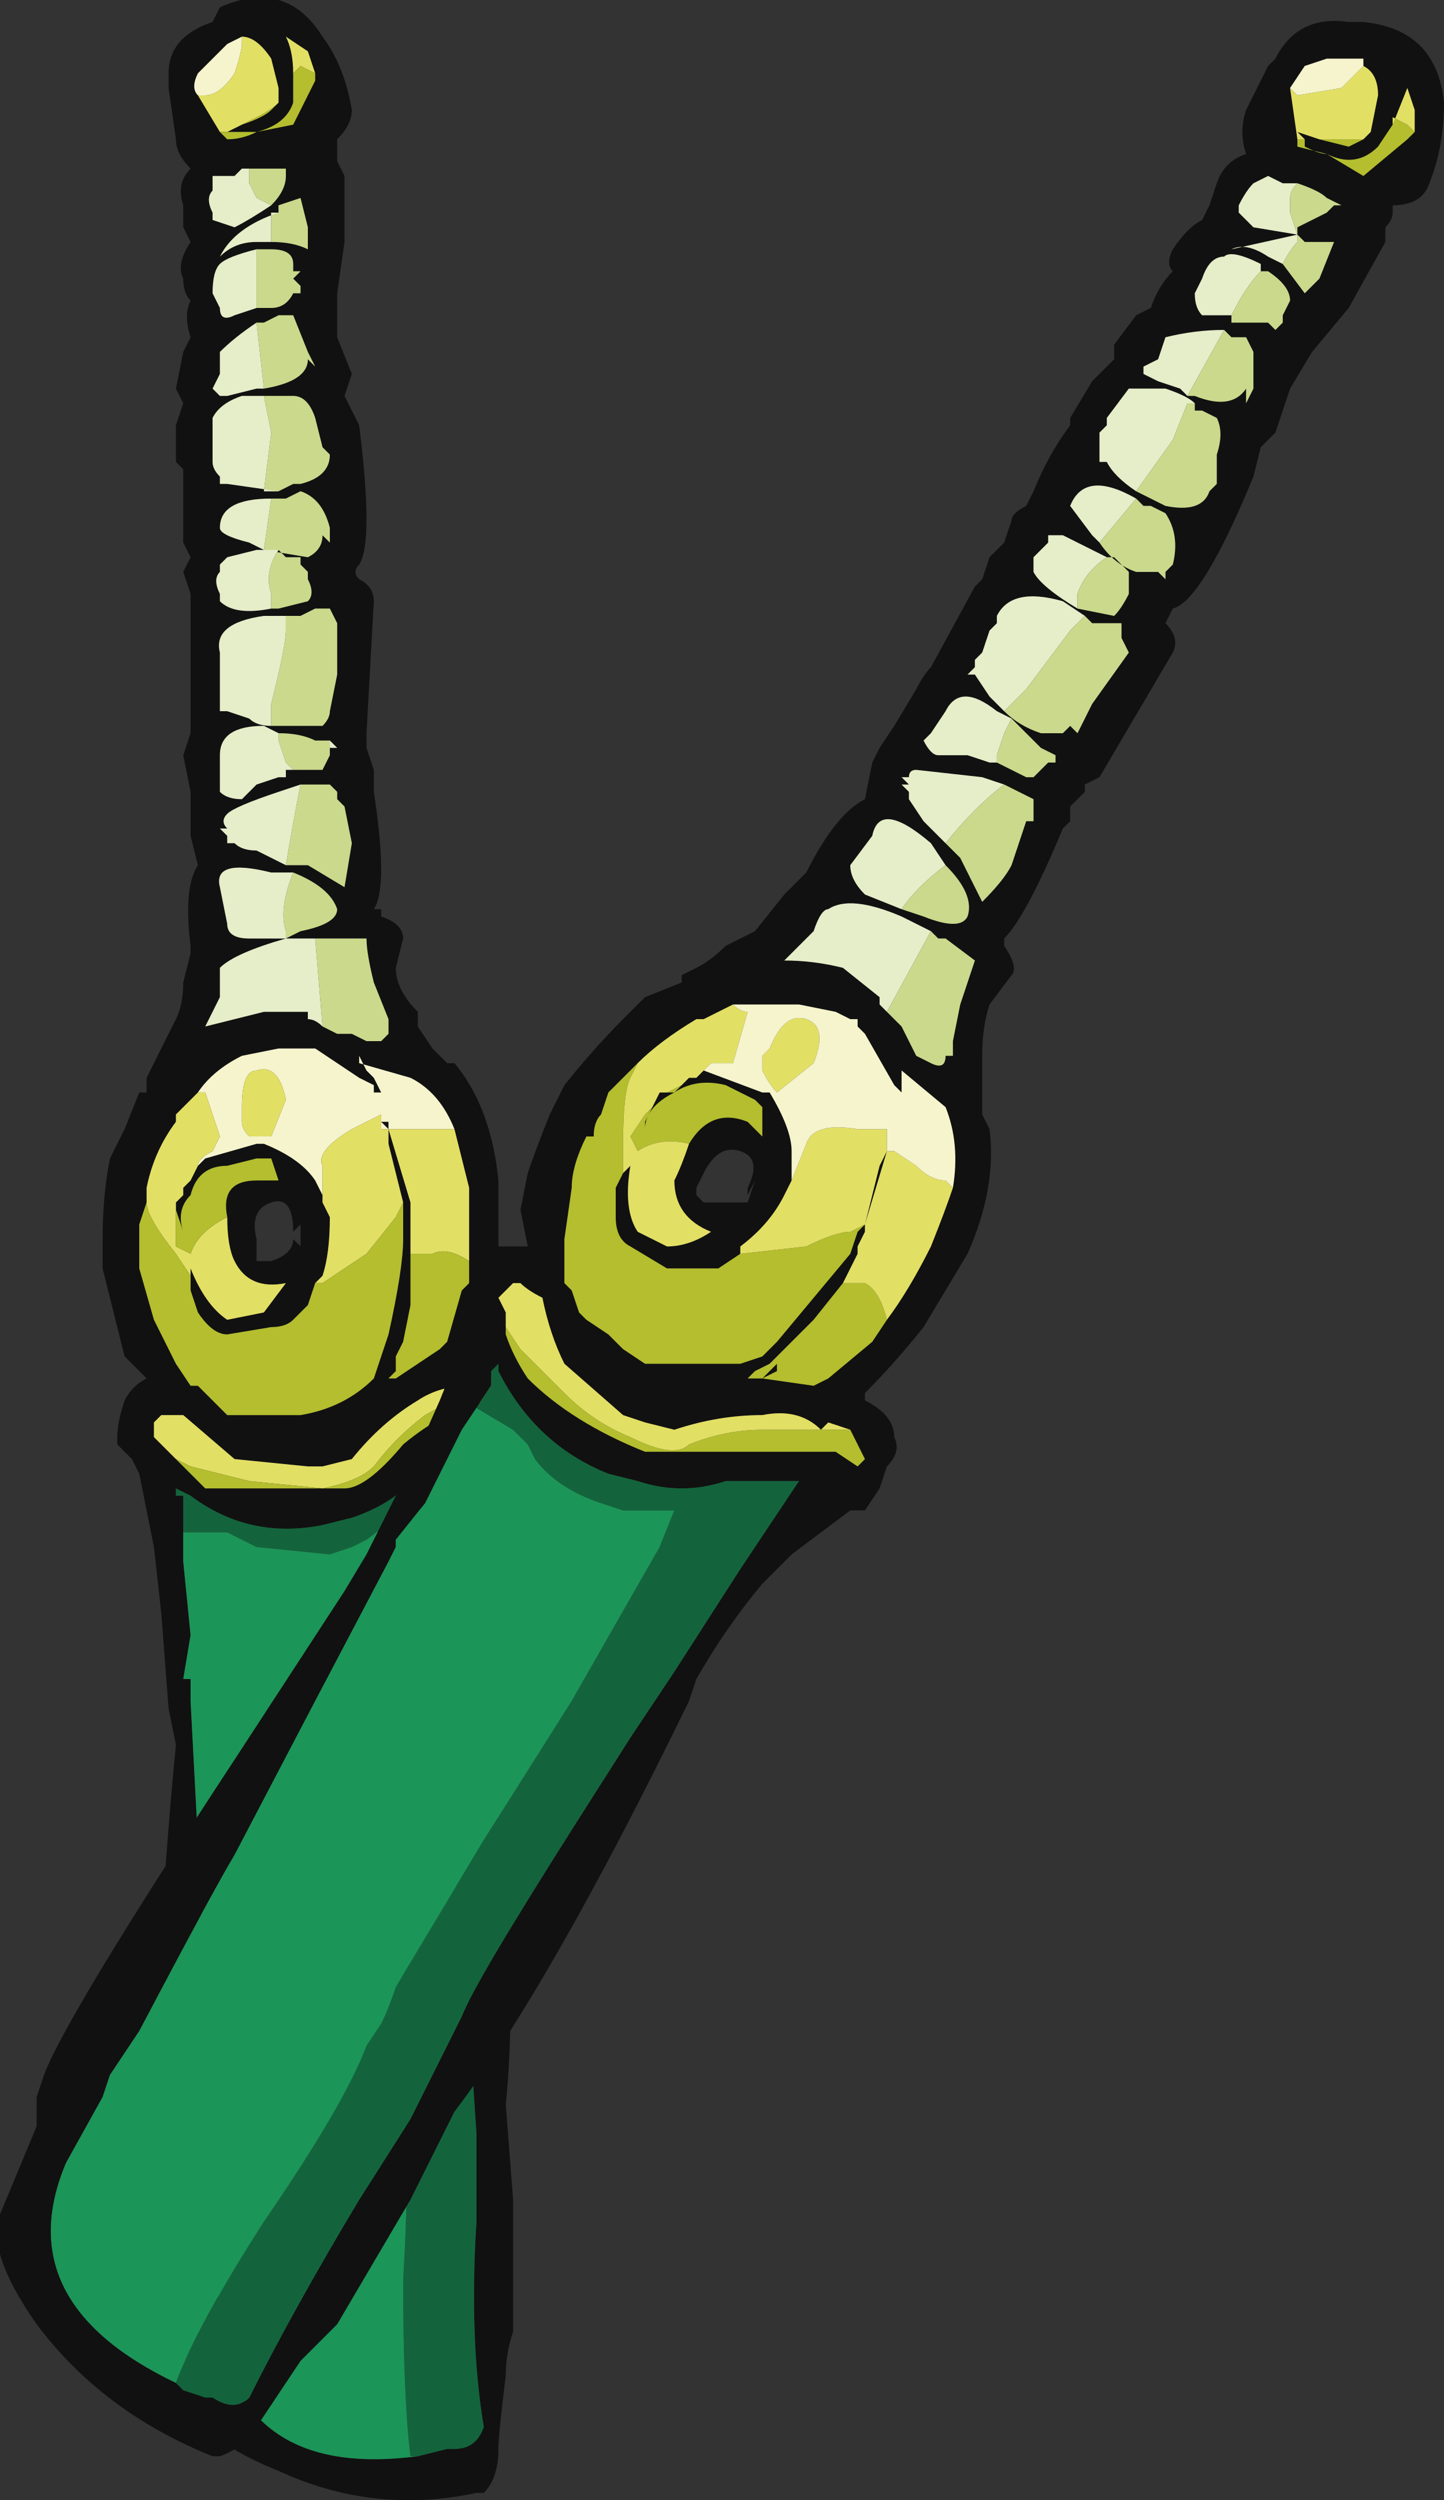 <?xml version="1.0" encoding="UTF-8" standalone="no"?>
<svg xmlns:ffdec="https://www.free-decompiler.com/flash" xmlns:xlink="http://www.w3.org/1999/xlink" ffdec:objectType="shape" height="17.05px" width="9.85px" xmlns="http://www.w3.org/2000/svg">
  <rect width="100%" height="100%" fill="#333333" stroke="none"/>
  <g transform="matrix(1.0, 0.0, 0.0, 1.0, 1.3, -1.7)">
    <path d="M0.2 2.6 L0.25 2.65 Q0.35 2.65 0.45 2.6 L0.7 2.55 0.85 2.25 0.85 2.2 0.8 2.05 0.65 1.95 Q0.7 2.05 0.7 2.2 L0.7 2.4 Q0.65 2.55 0.45 2.6 L0.25 2.6 0.35 2.55 Q0.5 2.5 0.55 2.45 L0.6 2.4 0.6 2.3 0.55 2.1 Q0.45 1.95 0.35 1.95 L0.25 2.0 0.05 2.2 Q0.0 2.3 0.05 2.35 L0.2 2.6 M1.0 2.65 L1.0 2.8 1.05 2.9 1.05 3.35 1.0 3.7 1.0 4.0 1.1 4.25 1.05 4.4 1.15 4.6 Q1.25 5.4 1.15 5.55 1.1 5.6 1.15 5.65 1.25 5.7 1.25 5.8 L1.2 6.7 1.2 6.8 1.25 6.95 1.25 7.1 Q1.35 7.75 1.25 7.9 L1.3 7.9 1.3 7.95 Q1.45 8.0 1.45 8.1 L1.4 8.3 Q1.4 8.45 1.55 8.6 L1.55 8.7 1.65 8.85 1.75 8.95 1.8 8.95 Q2.05 9.25 2.1 9.75 L2.1 10.25 2.05 13.1 Q2.25 15.1 2.15 16.05 L2.2 16.7 2.2 17.6 Q2.15 17.75 2.15 17.9 2.1 18.3 2.1 18.4 2.1 18.6 2.0 18.7 L1.95 18.7 Q1.25 18.85 0.6 18.55 0.1 18.35 0.0 18.1 L-0.2 14.85 Q-0.15 14.1 -0.1 13.6 L-0.15 13.35 -0.2 12.7 -0.25 12.25 -0.35 11.75 -0.4 11.65 -0.5 11.55 -0.5 11.5 Q-0.5 11.4 -0.45 11.25 -0.4 11.15 -0.3 11.1 L-0.45 10.95 -0.6 10.35 -0.6 10.15 Q-0.6 9.85 -0.55 9.6 L-0.45 9.4 -0.35 9.15 -0.3 9.15 -0.3 9.05 -0.1 8.65 Q-0.05 8.55 -0.05 8.4 L0.0 8.2 0.0 8.15 Q-0.05 7.75 0.05 7.6 L0.0 7.4 0.0 7.1 -0.05 6.85 0.0 6.7 0.0 5.75 -0.05 5.6 0.0 5.5 -0.05 5.4 -0.05 4.9 -0.1 4.85 -0.1 4.6 -0.05 4.45 -0.1 4.35 -0.05 4.1 0.0 4.0 Q-0.05 3.85 0.0 3.75 -0.05 3.7 -0.05 3.6 -0.1 3.5 0.0 3.35 L-0.05 3.25 -0.05 3.1 Q-0.1 2.95 0.0 2.85 -0.1 2.75 -0.1 2.65 L-0.15 2.3 -0.15 2.2 Q-0.15 1.95 0.15 1.85 L0.2 1.75 Q0.65 1.55 0.9 1.95 1.05 2.15 1.1 2.45 1.1 2.55 1.0 2.65 M0.55 3.1 Q0.65 3.0 0.65 2.9 L0.65 2.85 0.4 2.85 0.35 2.85 0.3 2.9 0.15 2.9 0.15 3.0 Q0.1 3.05 0.15 3.15 L0.15 3.2 0.3 3.25 Q0.4 3.2 0.55 3.1 M0.55 3.35 Q0.7 3.35 0.8 3.4 L0.8 3.25 0.75 3.05 0.6 3.1 0.6 3.15 Q0.3 3.25 0.2 3.45 0.3 3.35 0.45 3.35 L0.55 3.35 M0.45 3.4 Q0.25 3.45 0.2 3.5 0.15 3.55 0.15 3.7 L0.2 3.8 Q0.2 3.9 0.3 3.85 L0.45 3.8 0.55 3.8 Q0.65 3.8 0.7 3.7 L0.75 3.7 0.75 3.65 0.7 3.6 0.75 3.55 0.7 3.55 0.7 3.5 Q0.7 3.4 0.55 3.4 L0.45 3.4 M0.5 4.35 Q0.8 4.3 0.8 4.15 L0.85 4.2 0.8 4.1 0.7 3.85 0.6 3.85 0.5 3.9 0.45 3.9 Q0.3 4.0 0.2 4.1 L0.2 4.25 0.15 4.35 0.2 4.4 0.25 4.4 0.45 4.35 0.5 4.35 M0.6 5.05 L0.7 5.0 0.75 5.0 Q0.95 4.95 0.95 4.8 L0.9 4.75 0.85 4.55 Q0.8 4.4 0.7 4.4 L0.5 4.4 0.35 4.4 Q0.2 4.45 0.15 4.55 L0.15 4.75 Q0.15 4.8 0.15 4.85 0.15 4.9 0.2 4.95 L0.2 5.0 0.25 5.0 0.6 5.05 M0.55 5.1 Q0.2 5.1 0.2 5.3 0.2 5.35 0.4 5.4 L0.5 5.45 0.8 5.5 Q0.9 5.45 0.9 5.35 L0.95 5.4 0.95 5.3 Q0.9 5.1 0.75 5.05 L0.65 5.1 0.55 5.1 M0.55 5.85 L0.6 5.85 0.8 5.8 Q0.85 5.75 0.8 5.65 L0.8 5.6 0.75 5.55 0.75 5.5 0.65 5.5 0.6 5.45 0.45 5.45 0.25 5.5 0.2 5.55 0.2 5.6 Q0.15 5.65 0.2 5.75 L0.2 5.8 Q0.3 5.9 0.55 5.85 M0.55 6.65 L0.9 6.65 Q0.95 6.6 0.95 6.55 L1.0 6.3 1.0 5.95 0.95 5.85 0.85 5.85 0.75 5.9 0.65 5.9 0.5 5.9 Q0.15 5.95 0.2 6.15 L0.2 6.4 Q0.2 6.45 0.2 6.5 L0.2 6.55 0.25 6.55 0.4 6.6 Q0.45 6.65 0.55 6.65 M0.6 6.7 L0.5 6.65 Q0.2 6.65 0.2 6.85 L0.2 7.1 Q0.25 7.15 0.35 7.15 0.4 7.1 0.45 7.05 L0.6 7.0 0.65 7.0 0.65 6.95 0.7 6.95 0.9 6.95 0.95 6.85 0.95 6.8 1.0 6.8 0.95 6.75 0.85 6.75 Q0.75 6.7 0.6 6.7 M0.65 7.6 L0.8 7.6 1.05 7.75 1.1 7.45 1.05 7.2 1.0 7.15 1.0 7.1 0.95 7.05 0.75 7.05 0.6 7.1 Q0.3 7.2 0.25 7.25 0.2 7.3 0.25 7.35 L0.2 7.35 0.25 7.4 0.25 7.45 0.3 7.45 Q0.35 7.5 0.45 7.5 L0.65 7.6 M0.7 7.65 L0.55 7.65 Q0.15 7.55 0.2 7.75 L0.25 8.0 Q0.25 8.1 0.4 8.1 L0.65 8.1 0.75 8.05 Q1.0 8.0 1.0 7.9 0.95 7.75 0.7 7.65 M0.85 8.1 L0.65 8.1 Q0.3 8.2 0.2 8.3 0.2 8.35 0.2 8.5 L0.1 8.7 Q0.3 8.65 0.5 8.6 L0.8 8.6 0.8 8.65 Q0.85 8.65 0.9 8.7 L1.0 8.75 1.1 8.75 1.2 8.8 1.3 8.8 1.35 8.75 1.35 8.65 1.25 8.4 Q1.2 8.2 1.2 8.1 L0.85 8.1 M1.8 9.4 Q1.7 9.15 1.5 9.05 L1.15 8.95 1.15 8.9 1.2 9.0 1.25 9.05 1.3 9.15 1.25 9.15 1.25 9.1 1.15 9.05 0.85 8.85 0.6 8.85 0.35 8.9 Q0.15 9.0 0.05 9.15 L-0.1 9.3 -0.1 9.35 Q-0.25 9.55 -0.3 9.8 L-0.3 9.9 -0.35 10.05 -0.35 10.35 -0.25 10.7 -0.1 11.0 0.0 11.15 0.05 11.15 0.25 11.35 0.75 11.35 Q1.05 11.3 1.25 11.1 L1.35 10.8 Q1.45 10.35 1.45 10.15 L1.45 9.9 1.35 9.5 1.35 9.4 1.5 9.9 1.5 10.25 1.5 10.6 1.45 10.85 1.4 10.95 1.4 11.05 1.35 11.1 1.4 11.1 Q1.55 11.0 1.7 10.9 L1.75 10.85 1.85 10.5 1.9 10.45 1.9 10.3 Q1.9 10.1 1.9 9.8 L1.8 9.4 M0.05 9.65 L0.1 9.6 0.45 9.5 0.5 9.5 Q0.75 9.6 0.85 9.75 L0.9 9.85 0.9 9.9 0.95 10.0 Q0.95 10.25 0.9 10.4 L0.85 10.45 0.8 10.6 0.7 10.7 Q0.65 10.75 0.55 10.75 L0.25 10.8 Q0.15 10.8 0.05 10.65 L0.0 10.5 0.0 10.4 0.0 10.35 Q0.1 10.6 0.25 10.7 L0.5 10.65 0.65 10.45 Q0.4 10.5 0.3 10.3 0.25 10.2 0.25 10.0 0.2 9.75 0.45 9.75 L0.6 9.75 0.55 9.6 0.45 9.6 0.25 9.65 Q0.05 9.65 0.0 9.85 -0.1 9.95 -0.05 10.1 L-0.1 9.95 -0.1 9.9 -0.05 9.85 -0.05 9.8 0.0 9.75 0.05 9.65 M1.35 9.4 L1.3 9.35 1.35 9.35 1.35 9.4 M0.45 10.15 L0.45 10.3 0.55 10.3 Q0.7 10.25 0.7 10.15 L0.75 10.2 0.75 10.05 0.7 10.1 Q0.7 9.85 0.55 9.9 0.4 9.95 0.45 10.15 M-0.1 11.65 L0.1 11.85 1.05 11.85 Q1.2 11.85 1.45 11.55 1.75 11.3 2.05 11.25 L2.05 11.1 1.9 11.15 Q1.7 11.15 1.55 11.25 1.3 11.4 1.1 11.65 L0.9 11.7 0.8 11.7 0.3 11.65 -0.05 11.35 -0.2 11.35 -0.25 11.4 -0.25 11.5 -0.1 11.65 M1.45 10.95 L1.45 10.95 M1.55 18.45 L1.75 18.4 1.8 18.4 Q1.95 18.4 2.0 18.25 1.9 17.65 1.95 16.85 L1.95 16.25 1.9 15.5 1.55 11.75 Q1.4 11.95 1.1 12.05 L0.9 12.1 Q0.4 12.2 0.0 11.9 L-0.1 11.85 -0.1 11.9 -0.05 11.9 -0.05 12.15 Q-0.05 12.25 -0.05 12.35 L0.0 12.85 -0.05 13.15 0.0 13.15 0.0 13.3 0.05 14.25 0.2 17.65 Q0.4 18.6 1.55 18.45" fill="#111111" fill-rule="evenodd" stroke="none"/>
    <path d="M0.55 3.1 L0.45 3.05 0.4 2.95 0.4 2.85 0.65 2.85 0.65 2.9 Q0.65 3.0 0.55 3.1 M0.6 3.15 L0.6 3.1 0.75 3.05 0.8 3.25 0.8 3.4 Q0.7 3.35 0.55 3.35 L0.55 3.3 Q0.55 3.2 0.55 3.15 L0.6 3.15 M0.45 3.4 L0.55 3.4 Q0.7 3.4 0.7 3.5 L0.7 3.55 0.75 3.55 0.7 3.6 0.75 3.65 0.75 3.7 0.7 3.7 Q0.65 3.8 0.55 3.8 L0.45 3.8 Q0.45 3.55 0.45 3.4 M0.45 3.9 L0.5 3.9 0.6 3.85 0.7 3.85 0.8 4.1 0.85 4.2 0.8 4.15 Q0.8 4.3 0.5 4.35 L0.45 3.9 M0.5 4.4 L0.7 4.4 Q0.8 4.4 0.85 4.55 L0.9 4.75 0.95 4.8 Q0.95 4.95 0.75 5.0 L0.7 5.0 0.6 5.05 0.5 5.05 0.55 4.65 0.5 4.4 M0.55 5.1 L0.65 5.1 0.75 5.05 Q0.9 5.1 0.95 5.3 L0.95 5.4 0.9 5.35 Q0.9 5.45 0.8 5.5 L0.5 5.45 0.55 5.1 M0.6 5.45 L0.65 5.5 0.75 5.5 0.75 5.55 0.8 5.6 0.8 5.65 Q0.85 5.75 0.8 5.8 L0.6 5.85 0.55 5.85 0.55 5.75 Q0.5 5.6 0.6 5.45 M0.65 5.9 L0.75 5.9 0.85 5.85 0.95 5.85 1.0 5.95 1.0 6.3 0.95 6.55 Q0.95 6.6 0.9 6.65 L0.55 6.65 0.55 6.5 Q0.65 6.1 0.65 6.0 L0.65 5.9 M0.7 6.95 L0.65 6.9 0.6 6.75 0.6 6.7 Q0.75 6.7 0.85 6.75 L0.95 6.75 0.95 6.8 0.95 6.85 0.9 6.95 0.7 6.95 M0.75 7.05 L0.95 7.05 1.0 7.1 1.0 7.15 1.05 7.2 1.1 7.45 1.05 7.75 0.8 7.6 0.65 7.6 Q0.7 7.3 0.75 7.05 M0.7 7.65 Q0.95 7.75 1.0 7.9 1.0 8.0 0.75 8.05 L0.65 8.1 0.65 8.05 Q0.6 7.9 0.7 7.65 M0.9 8.7 L0.85 8.1 1.2 8.1 Q1.2 8.2 1.25 8.4 L1.35 8.65 1.35 8.75 1.3 8.8 1.2 8.8 1.1 8.75 1.0 8.75 0.9 8.7" fill="#cad98c" fill-rule="evenodd" stroke="none"/>
    <path d="M0.4 2.85 L0.4 2.95 0.45 3.05 0.55 3.1 Q0.4 3.2 0.3 3.25 L0.15 3.2 0.15 3.15 Q0.1 3.05 0.15 3.0 L0.15 2.9 0.3 2.9 0.35 2.85 0.4 2.85 M0.6 3.15 L0.55 3.15 Q0.55 3.2 0.55 3.3 L0.55 3.35 0.45 3.35 Q0.3 3.35 0.2 3.45 0.3 3.25 0.6 3.15 M0.45 3.8 L0.3 3.85 Q0.2 3.9 0.2 3.8 L0.15 3.7 Q0.15 3.55 0.2 3.5 0.25 3.45 0.45 3.4 0.45 3.55 0.45 3.8 M0.45 3.9 L0.5 4.35 0.45 4.35 0.25 4.4 0.2 4.4 0.15 4.35 0.2 4.25 0.2 4.1 Q0.3 4.0 0.45 3.9 M0.5 4.4 L0.55 4.65 0.5 5.05 0.6 5.05 0.25 5.0 0.2 5.0 0.2 4.95 Q0.15 4.9 0.15 4.85 0.15 4.8 0.15 4.75 L0.15 4.55 Q0.2 4.45 0.35 4.4 L0.5 4.4 M0.5 5.45 L0.4 5.4 Q0.2 5.35 0.2 5.3 0.2 5.1 0.55 5.1 L0.5 5.45 M0.6 5.45 Q0.5 5.6 0.55 5.75 L0.55 5.85 Q0.3 5.9 0.2 5.8 L0.2 5.75 Q0.15 5.65 0.2 5.6 L0.2 5.55 0.25 5.5 0.45 5.45 0.6 5.45 M0.55 6.65 Q0.45 6.65 0.4 6.6 L0.25 6.55 0.2 6.55 0.2 6.5 Q0.2 6.45 0.2 6.4 L0.2 6.15 Q0.15 5.95 0.5 5.9 L0.65 5.9 0.65 6.0 Q0.65 6.1 0.55 6.5 L0.55 6.65 M0.7 6.95 L0.65 6.95 0.65 7.0 0.6 7.0 0.45 7.05 Q0.4 7.1 0.35 7.15 0.25 7.15 0.2 7.1 L0.2 6.85 Q0.2 6.65 0.5 6.65 L0.6 6.7 0.6 6.75 0.65 6.9 0.7 6.95 M0.95 6.75 L1.0 6.8 0.95 6.8 0.95 6.75 M0.75 7.05 Q0.7 7.3 0.65 7.6 L0.45 7.5 Q0.35 7.5 0.3 7.45 L0.25 7.45 0.25 7.4 0.2 7.35 0.25 7.35 Q0.2 7.3 0.25 7.25 0.3 7.2 0.6 7.1 L0.75 7.05 M0.65 8.1 L0.4 8.1 Q0.25 8.1 0.25 8.0 L0.2 7.75 Q0.15 7.55 0.55 7.65 L0.7 7.65 Q0.6 7.9 0.65 8.05 L0.65 8.1 0.85 8.1 0.9 8.7 Q0.85 8.65 0.8 8.65 L0.8 8.6 0.5 8.6 Q0.3 8.65 0.1 8.7 L0.2 8.5 Q0.2 8.35 0.2 8.3 0.3 8.2 0.65 8.1" fill="#e6edc9" fill-rule="evenodd" stroke="none"/>
    <path d="M0.05 2.35 Q0.0 2.3 0.05 2.2 L0.25 2.0 0.35 1.95 0.35 2.0 Q0.35 2.05 0.3 2.2 0.2 2.35 0.1 2.35 L0.05 2.35 M0.05 9.15 Q0.15 9.0 0.35 8.9 L0.6 8.85 0.85 8.85 1.15 9.05 1.25 9.1 1.25 9.15 1.3 9.15 1.25 9.05 1.2 9.0 1.15 8.9 1.15 8.95 1.5 9.05 Q1.7 9.15 1.8 9.4 L1.35 9.4 1.3 9.4 1.3 9.3 1.1 9.4 Q0.85 9.55 0.9 9.65 L0.9 9.9 0.9 9.85 0.85 9.75 Q0.75 9.6 0.5 9.5 L0.45 9.5 0.1 9.6 0.05 9.65 Q0.05 9.6 0.15 9.55 L0.2 9.45 0.1 9.15 0.05 9.15 M1.35 9.4 L1.35 9.35 1.3 9.35 1.35 9.4 M0.45 9.0 Q0.35 9.0 0.35 9.25 L0.35 9.35 Q0.35 9.4 0.4 9.45 L0.55 9.45 0.65 9.2 Q0.6 8.95 0.45 9.0" fill="#f5f4cd" fill-rule="evenodd" stroke="none"/>
    <path d="M0.2 2.6 L0.05 2.35 0.1 2.35 Q0.2 2.35 0.3 2.2 0.35 2.05 0.35 2.0 L0.35 1.95 Q0.45 1.95 0.55 2.1 L0.6 2.3 0.6 2.4 Q0.55 2.45 0.45 2.5 L0.35 2.55 0.25 2.6 0.2 2.6 M0.7 2.2 Q0.7 2.05 0.65 1.95 L0.8 2.05 0.85 2.2 0.75 2.15 0.7 2.2 M0.05 9.15 L0.1 9.15 0.2 9.45 0.15 9.55 Q0.05 9.6 0.05 9.65 L0.0 9.75 -0.05 9.8 -0.05 9.85 -0.1 9.9 -0.1 9.95 -0.1 10.2 0.0 10.25 Q0.05 10.1 0.25 10.0 0.25 10.2 0.3 10.3 0.4 10.5 0.65 10.45 L0.5 10.65 0.25 10.7 Q0.1 10.6 0.0 10.35 L0.0 10.4 -0.1 10.25 Q-0.3 10.0 -0.3 9.9 L-0.3 9.8 Q-0.25 9.55 -0.1 9.35 L-0.1 9.3 0.05 9.15 M0.9 9.9 L0.9 9.65 Q0.85 9.55 1.1 9.4 L1.3 9.3 1.3 9.4 1.35 9.4 1.8 9.4 1.9 9.8 Q1.9 10.1 1.9 10.3 1.75 10.2 1.65 10.25 L1.5 10.25 1.5 9.9 1.35 9.4 1.35 9.5 1.45 9.9 1.4 10.0 1.2 10.25 0.9 10.45 0.85 10.45 0.9 10.4 Q0.95 10.25 0.95 10.0 L0.9 9.9 M0.45 9.0 Q0.6 8.95 0.65 9.2 L0.55 9.45 0.4 9.45 Q0.35 9.4 0.35 9.35 L0.35 9.25 Q0.35 9.0 0.45 9.0 M0.45 9.6 L0.55 9.6 0.45 9.6 M2.05 11.1 L1.6 11.35 Q1.4 11.5 1.25 11.7 1.15 11.8 0.9 11.85 L0.4 11.8 0.0 11.7 -0.1 11.65 -0.25 11.5 -0.25 11.4 -0.2 11.35 -0.05 11.35 0.3 11.65 0.8 11.7 0.9 11.7 1.1 11.65 Q1.3 11.4 1.55 11.25 1.7 11.15 1.9 11.15 L2.05 11.1" fill="#e2df65" fill-rule="evenodd" stroke="none"/>
    <path d="M0.85 2.2 L0.85 2.25 0.7 2.55 0.45 2.6 Q0.35 2.65 0.25 2.65 L0.2 2.6 0.25 2.6 0.45 2.6 Q0.65 2.55 0.7 2.4 L0.7 2.2 0.75 2.15 0.85 2.2 M0.6 2.4 L0.55 2.45 Q0.5 2.5 0.35 2.55 L0.45 2.5 Q0.55 2.45 0.6 2.4 M1.9 10.3 L1.9 10.45 1.85 10.5 1.75 10.85 1.7 10.9 Q1.55 11.0 1.4 11.1 L1.35 11.1 1.4 11.05 1.4 10.95 1.45 10.85 1.5 10.6 1.5 10.25 1.65 10.25 Q1.75 10.2 1.9 10.3 M1.45 9.9 L1.45 10.15 Q1.45 10.35 1.35 10.8 L1.25 11.1 Q1.05 11.3 0.75 11.35 L0.25 11.35 0.05 11.15 0.0 11.15 -0.1 11.0 -0.25 10.7 -0.35 10.35 -0.35 10.05 -0.3 9.9 -0.3 9.8 -0.3 9.9 Q-0.3 10.0 -0.1 10.25 L0.0 10.4 0.0 10.5 0.05 10.65 Q0.15 10.8 0.25 10.8 L0.55 10.75 Q0.65 10.75 0.7 10.7 L0.8 10.6 0.85 10.45 0.9 10.45 1.2 10.25 1.4 10.0 1.45 9.9 M0.0 9.75 L-0.05 9.8 -0.05 9.85 -0.05 9.8 0.0 9.75 M-0.1 9.95 L-0.05 10.1 Q-0.1 9.95 0.0 9.85 0.05 9.65 0.25 9.65 L0.45 9.6 0.55 9.6 0.6 9.75 0.45 9.75 Q0.2 9.75 0.25 10.0 0.05 10.1 0.0 10.25 L-0.1 10.2 -0.1 9.95 M2.05 11.1 L2.05 11.25 Q1.75 11.3 1.45 11.55 1.2 11.85 1.05 11.85 L0.1 11.85 -0.1 11.65 0.0 11.7 0.4 11.8 0.9 11.85 Q1.15 11.8 1.25 11.7 1.4 11.5 1.6 11.35 L2.05 11.1 M1.45 10.95 L1.45 10.95" fill="#b4be2e" fill-rule="evenodd" stroke="none"/>
    <path d="M-0.05 12.15 L-0.05 11.9 -0.1 11.9 -0.1 11.85 0.0 11.9 Q0.4 12.2 0.9 12.1 L1.1 12.05 Q1.4 11.95 1.55 11.75 L1.9 15.5 1.95 16.25 1.95 16.85 Q1.9 17.65 2.0 18.25 1.95 18.4 1.8 18.4 L1.75 18.4 1.55 18.45 1.5 18.45 Q1.45 18.05 1.45 17.25 1.5 16.4 1.45 15.95 L1.4 12.05 1.2 12.2 1.1 12.25 0.95 12.3 0.45 12.25 0.25 12.15 -0.05 12.15" fill="#13643c" fill-rule="evenodd" stroke="none"/>
    <path d="M-0.05 12.15 L0.25 12.15 0.45 12.25 0.95 12.3 1.1 12.25 1.2 12.2 1.4 12.05 1.45 15.95 Q1.5 16.4 1.45 17.25 1.45 18.05 1.5 18.45 L1.55 18.45 Q0.4 18.6 0.2 17.65 L0.05 14.25 0.0 13.3 0.0 13.15 -0.05 13.15 0.0 12.85 -0.05 12.35 Q-0.05 12.25 -0.05 12.15" fill="#1c9558" fill-rule="evenodd" stroke="none"/>
    <path d="M6.9 3.2 L6.95 3.1 7.0 2.95 Q7.05 2.8 7.2 2.75 7.15 2.6 7.2 2.45 L7.35 2.15 7.4 2.1 Q7.55 1.8 7.9 1.85 L8.0 1.85 Q8.5 1.9 8.55 2.4 8.55 2.7 8.45 2.95 8.4 3.1 8.2 3.1 L8.2 3.15 Q8.2 3.2 8.15 3.25 L8.15 3.35 7.9 3.8 7.65 4.1 7.5 4.35 7.4 4.65 7.3 4.75 7.25 4.95 Q6.9 5.8 6.7 5.85 L6.65 5.95 Q6.75 6.05 6.7 6.15 L6.2 7.0 6.1 7.05 6.1 7.1 6.0 7.2 6.0 7.3 5.95 7.35 Q5.7 7.95 5.55 8.1 L5.55 8.15 Q5.65 8.3 5.6 8.35 L5.45 8.55 Q5.4 8.7 5.4 8.9 L5.4 9.3 5.45 9.4 Q5.5 9.8 5.3 10.25 L5.0 10.75 Q4.8 11.0 4.6 11.2 L4.6 11.25 Q4.8 11.35 4.8 11.5 4.85 11.6 4.75 11.7 L4.7 11.85 4.6 12.0 4.5 12.0 4.1 12.3 Q4.0 12.4 3.9 12.5 3.65 12.8 3.45 13.15 L3.4 13.3 Q2.45 15.25 1.8 16.1 L1.5 16.7 1.0 17.55 0.75 17.8 0.45 18.25 Q0.35 18.4 0.2 18.45 L0.15 18.45 Q-0.6 18.15 -1.05 17.55 -1.4 17.05 -1.3 16.8 L-1.05 16.2 Q-1.05 16.15 -1.05 16.0 L-1.0 15.85 Q-0.85 15.45 0.3 13.7 L1.05 12.55 1.2 12.3 1.5 11.7 1.7 11.25 1.9 10.75 1.9 10.45 Q1.95 10.3 2.05 10.2 L2.3 10.2 2.25 9.95 2.3 9.7 Q2.35 9.55 2.45 9.3 L2.55 9.1 Q2.75 8.85 2.95 8.65 L3.1 8.5 3.35 8.4 3.35 8.35 3.45 8.3 Q3.55 8.25 3.65 8.15 L3.85 8.05 4.05 7.8 4.2 7.65 Q4.4 7.25 4.6 7.15 L4.65 6.9 4.7 6.8 4.8 6.65 4.95 6.4 Q5.0 6.3 5.05 6.25 L5.35 5.7 5.4 5.65 5.45 5.5 5.55 5.4 5.6 5.25 Q5.6 5.2 5.7 5.15 L5.75 5.05 Q5.85 4.8 6.0 4.6 L6.0 4.55 6.15 4.3 6.3 4.15 6.3 4.05 6.45 3.85 6.55 3.8 Q6.6 3.65 6.7 3.55 6.65 3.5 6.7 3.4 6.8 3.25 6.9 3.2 M7.55 2.95 L7.45 2.95 7.35 2.9 7.25 2.95 Q7.2 3.0 7.15 3.1 L7.15 3.15 7.25 3.25 7.55 3.3 7.55 3.25 7.75 3.15 7.8 3.1 7.85 3.1 7.75 3.05 Q7.7 3.0 7.55 2.95 M8.0 2.15 L8.0 2.1 7.75 2.1 7.6 2.15 7.5 2.3 7.55 2.65 7.55 2.7 7.75 2.75 8.0 2.9 8.3 2.65 8.35 2.6 8.35 2.45 8.3 2.3 8.2 2.55 8.1 2.7 Q7.95 2.85 7.75 2.75 7.7 2.75 7.6 2.7 L7.6 2.65 7.55 2.6 7.7 2.65 7.9 2.7 8.0 2.65 8.05 2.6 8.1 2.35 Q8.1 2.2 8.0 2.15 M7.3 3.55 L7.3 3.5 Q7.1 3.4 7.05 3.45 6.95 3.45 6.9 3.6 L6.85 3.7 Q6.85 3.8 6.9 3.85 L7.1 3.85 7.1 3.9 7.35 3.9 7.4 3.95 7.45 3.9 7.45 3.85 7.5 3.75 Q7.5 3.65 7.35 3.55 L7.3 3.55 M7.55 3.3 L7.1 3.4 Q7.2 3.35 7.35 3.45 L7.45 3.5 7.6 3.7 7.7 3.6 7.8 3.35 7.6 3.35 7.55 3.3 M6.8 4.4 L6.85 4.4 Q7.1 4.5 7.2 4.35 L7.2 4.45 7.25 4.35 7.25 4.1 7.2 4.0 7.1 4.0 7.05 3.95 Q6.85 3.95 6.65 4.0 L6.6 4.15 6.5 4.2 6.5 4.25 6.6 4.3 6.75 4.35 6.8 4.4 M6.85 4.45 Q6.8 4.4 6.65 4.35 L6.4 4.35 6.25 4.55 6.25 4.6 6.2 4.65 6.2 4.85 6.25 4.85 Q6.3 4.95 6.45 5.05 L6.65 5.15 Q6.9 5.2 6.95 5.05 L7.0 5.0 7.0 4.8 Q7.05 4.65 7.0 4.55 L6.9 4.5 6.85 4.5 6.85 4.45 M6.45 5.1 Q6.1 4.9 6.0 5.15 L6.15 5.35 6.2 5.4 Q6.3 5.55 6.45 5.6 L6.6 5.6 6.65 5.65 6.65 5.6 6.7 5.55 Q6.75 5.35 6.65 5.2 L6.55 5.15 6.5 5.15 6.45 5.1 M6.05 5.85 L6.3 5.9 Q6.35 5.85 6.4 5.75 L6.4 5.6 6.3 5.5 6.25 5.5 5.95 5.35 5.85 5.35 5.85 5.4 5.75 5.5 5.75 5.6 Q5.8 5.7 6.05 5.85 M6.1 5.9 L5.95 5.8 Q5.6 5.7 5.5 5.9 L5.5 5.95 5.45 6.0 5.4 6.15 5.35 6.2 5.35 6.25 5.3 6.3 5.35 6.3 5.45 6.45 5.55 6.55 Q5.65 6.65 5.8 6.7 L5.95 6.7 6.0 6.65 6.05 6.7 6.15 6.5 6.4 6.15 6.35 6.05 6.35 5.95 6.15 5.95 6.1 5.9 M5.9 6.9 L5.9 6.85 5.8 6.8 5.6 6.6 5.5 6.55 Q5.25 6.35 5.15 6.55 L5.05 6.7 5.0 6.75 Q5.05 6.85 5.1 6.85 L5.3 6.85 5.45 6.9 5.5 6.9 5.7 7.0 5.75 7.0 5.85 6.9 5.9 6.9 M5.55 7.05 L5.4 7.0 4.95 6.95 Q4.9 6.95 4.9 7.0 L4.85 7.0 4.9 7.05 4.85 7.05 4.9 7.1 4.9 7.15 5.0 7.3 5.15 7.45 5.25 7.55 5.4 7.85 Q5.55 7.7 5.6 7.6 L5.7 7.3 5.75 7.3 5.75 7.15 Q5.65 7.1 5.55 7.05 M4.85 7.9 L5.0 7.95 Q5.25 8.05 5.3 7.95 5.35 7.8 5.15 7.6 L5.05 7.45 Q4.7 7.15 4.65 7.4 L4.5 7.6 Q4.5 7.7 4.6 7.8 L4.85 7.9 M5.05 8.05 L4.85 7.95 Q4.5 7.8 4.35 7.9 4.3 7.9 4.25 8.05 L4.05 8.25 Q4.25 8.25 4.45 8.3 L4.7 8.5 4.7 8.55 4.75 8.6 4.85 8.7 4.95 8.9 5.05 8.95 Q5.15 9.0 5.15 8.9 L5.2 8.9 5.2 8.8 5.25 8.55 5.35 8.25 5.15 8.1 5.1 8.1 5.05 8.05 M4.85 9.2 L4.85 9.15 4.8 9.1 4.6 8.75 4.55 8.7 4.55 8.65 4.5 8.65 4.4 8.6 4.15 8.55 3.7 8.55 3.5 8.65 3.45 8.65 Q3.2 8.8 3.05 8.95 L2.85 9.15 2.8 9.3 Q2.75 9.35 2.75 9.45 L2.7 9.45 Q2.6 9.65 2.6 9.8 L2.55 10.15 2.55 10.45 2.6 10.5 2.65 10.65 2.7 10.7 2.85 10.8 2.95 10.9 3.1 11.0 3.75 11.0 3.9 10.95 4.0 10.85 4.5 10.25 4.55 10.1 4.6 10.05 4.7 9.65 4.75 9.55 4.6 10.05 4.6 10.1 4.55 10.2 4.55 10.25 4.45 10.45 4.25 10.7 3.95 11.0 3.85 11.05 3.8 11.1 3.9 11.1 4.0 11.05 4.0 11.0 3.9 11.1 4.25 11.15 4.35 11.1 4.65 10.85 4.75 10.7 Q4.9 10.5 5.05 10.2 5.15 9.95 5.2 9.8 5.25 9.5 5.15 9.25 L4.85 9.0 4.85 9.25 4.85 9.2 M3.45 9.05 L3.5 9.0 3.9 9.15 3.95 9.15 Q4.1 9.4 4.1 9.55 L4.1 9.75 4.05 9.85 Q3.95 10.05 3.75 10.2 L3.75 10.25 3.6 10.35 3.25 10.35 3.0 10.2 Q2.9 10.15 2.9 10.0 L2.9 9.8 2.95 9.7 3.0 9.65 Q2.95 9.95 3.05 10.1 L3.25 10.2 Q3.4 10.2 3.55 10.1 3.3 10.0 3.3 9.75 3.35 9.65 3.4 9.5 3.55 9.25 3.8 9.35 L3.9 9.45 3.9 9.25 3.85 9.2 3.65 9.1 Q3.45 9.05 3.3 9.15 3.1 9.25 3.1 9.4 L3.1 9.35 3.15 9.25 3.2 9.15 3.25 9.15 3.3 9.15 3.35 9.1 3.4 9.05 3.45 9.05 M4.75 9.55 L4.75 9.55 M4.7 8.75 L4.7 8.75 M3.55 9.9 L3.8 9.9 3.85 9.75 3.8 9.85 3.8 9.8 Q3.9 9.6 3.75 9.55 3.6 9.5 3.5 9.7 L3.45 9.8 3.45 9.85 3.5 9.9 3.55 9.9 M4.5 11.45 L4.35 11.4 4.3 11.45 Q4.15 11.3 3.9 11.35 3.6 11.35 3.3 11.45 L3.1 11.4 2.95 11.35 2.55 11.0 Q2.45 10.8 2.4 10.55 2.3 10.5 2.25 10.45 L2.2 10.45 2.1 10.55 2.15 10.65 2.15 10.75 2.15 10.8 Q2.2 10.95 2.3 11.1 2.6 11.4 3.1 11.6 L4.4 11.6 4.55 11.7 4.6 11.65 4.5 11.45 M-0.1 17.95 L-0.05 18.0 0.1 18.05 0.15 18.05 Q0.3 18.15 0.4 18.05 0.7 17.45 1.15 16.7 L1.5 16.15 1.85 15.45 Q1.95 15.2 2.65 14.1 L3.0 13.55 3.3 13.1 3.75 12.4 4.15 11.8 3.65 11.8 Q3.35 11.9 3.05 11.8 L2.85 11.75 Q2.35 11.55 2.1 11.05 L2.1 11.0 2.05 11.05 2.05 11.15 1.95 11.3 1.85 11.45 1.6 11.95 1.4 12.2 1.4 12.25 1.35 12.35 0.85 13.3 0.3 14.35 Q0.15 14.6 -0.35 15.55 L-0.55 15.85 -0.6 16.0 -0.85 16.45 Q-1.25 17.4 -0.1 17.95" fill="#111111" fill-rule="evenodd" stroke="none"/>
    <path d="M-0.1 17.95 Q-1.25 17.4 -0.85 16.45 L-0.6 16.0 -0.55 15.85 -0.35 15.55 Q0.15 14.6 0.3 14.35 L0.85 13.3 1.35 12.35 1.4 12.25 1.4 12.2 1.6 11.95 1.85 11.45 1.95 11.3 2.2 11.45 2.3 11.55 2.35 11.65 Q2.5 11.85 2.8 11.95 L2.95 12.0 3.3 12.0 3.2 12.25 2.6 13.3 2.0 14.25 1.4 15.25 Q1.35 15.4 1.3 15.5 L1.2 15.65 Q1.05 16.05 0.5 16.85 0.05 17.55 -0.1 17.95" fill="#1c9558" fill-rule="evenodd" stroke="none"/>
    <path d="M8.0 2.65 L7.9 2.7 7.7 2.65 8.0 2.65 M7.6 2.65 L7.6 2.7 Q7.7 2.75 7.75 2.75 7.95 2.85 8.1 2.7 L8.2 2.55 8.2 2.5 8.3 2.55 8.35 2.6 8.3 2.65 8.0 2.9 7.75 2.75 7.55 2.7 7.55 2.65 7.6 2.65 M3.05 8.95 L3.0 9.05 Q2.95 9.15 2.95 9.5 L2.95 9.7 2.9 9.8 2.9 10.0 Q2.9 10.15 3.0 10.2 L3.25 10.35 3.6 10.35 3.75 10.25 4.2 10.2 Q4.4 10.1 4.5 10.1 L4.6 10.05 4.55 10.1 4.5 10.25 4.0 10.85 3.9 10.95 3.75 11.0 3.1 11.0 2.95 10.9 2.85 10.8 2.7 10.7 2.65 10.65 2.6 10.5 2.55 10.45 2.55 10.15 2.6 9.8 Q2.6 9.65 2.7 9.45 L2.75 9.45 Q2.75 9.35 2.8 9.3 L2.85 9.15 3.05 8.95 M3.4 9.5 Q3.2 9.45 3.05 9.55 L3.0 9.45 3.1 9.3 3.15 9.25 3.1 9.35 3.1 9.4 Q3.1 9.25 3.3 9.15 3.45 9.05 3.65 9.1 L3.85 9.2 3.9 9.25 3.9 9.45 3.8 9.35 Q3.55 9.25 3.4 9.5 M3.25 9.15 L3.35 9.1 3.3 9.15 3.25 9.15 M4.45 10.45 L4.6 10.45 Q4.7 10.5 4.75 10.7 L4.65 10.85 4.35 11.1 4.25 11.15 3.9 11.1 4.0 11.0 4.0 11.05 3.9 11.1 3.8 11.1 3.85 11.05 3.95 11.0 4.25 10.7 4.45 10.45 M2.15 10.75 L2.25 10.9 2.55 11.2 Q2.75 11.4 3.0 11.5 3.3 11.65 3.4 11.55 3.65 11.45 3.9 11.45 L4.5 11.45 4.6 11.65 4.55 11.7 4.4 11.6 3.1 11.6 Q2.6 11.4 2.3 11.1 2.2 10.95 2.15 10.8 L2.15 10.75" fill="#b4be2e" fill-rule="evenodd" stroke="none"/>
    <path d="M1.95 11.3 L2.05 11.15 2.05 11.05 2.1 11.0 2.1 11.05 Q2.35 11.55 2.85 11.75 L3.05 11.8 Q3.35 11.9 3.65 11.8 L4.15 11.8 3.75 12.4 3.3 13.1 3.0 13.55 2.65 14.1 Q1.95 15.2 1.85 15.45 L1.5 16.15 1.15 16.7 Q0.7 17.45 0.4 18.05 0.3 18.15 0.15 18.05 L0.1 18.05 -0.05 18.0 -0.1 17.95 Q0.05 17.55 0.5 16.85 1.05 16.05 1.2 15.65 L1.3 15.5 Q1.35 15.4 1.4 15.25 L2.0 14.25 2.6 13.3 3.2 12.25 3.3 12.0 2.95 12.0 2.8 11.95 Q2.5 11.85 2.35 11.65 L2.3 11.55 2.2 11.45 1.95 11.3" fill="#13643c" fill-rule="evenodd" stroke="none"/>
    <path d="M7.55 3.3 L7.25 3.25 7.15 3.15 7.15 3.1 Q7.2 3.0 7.25 2.95 L7.35 2.9 7.45 2.95 7.55 2.95 Q7.5 3.0 7.5 3.05 L7.5 3.15 7.55 3.3 7.55 3.35 Q7.5 3.4 7.45 3.5 L7.35 3.45 Q7.2 3.35 7.1 3.4 L7.55 3.3 M7.1 3.9 L7.1 3.85 6.9 3.85 Q6.85 3.8 6.85 3.7 L6.9 3.6 Q6.95 3.45 7.05 3.45 7.1 3.4 7.3 3.5 L7.3 3.55 Q7.2 3.65 7.1 3.85 L7.1 3.9 M7.05 3.95 L6.8 4.4 6.75 4.35 6.6 4.3 6.5 4.25 6.5 4.2 6.6 4.15 6.65 4.0 Q6.85 3.95 7.05 3.95 M6.45 5.05 Q6.3 4.95 6.25 4.85 L6.2 4.85 6.2 4.65 6.25 4.6 6.25 4.55 6.4 4.35 6.65 4.35 Q6.8 4.4 6.85 4.45 L6.8 4.45 6.7 4.7 6.45 5.05 M6.2 5.4 L6.15 5.35 6.0 5.15 Q6.1 4.9 6.45 5.1 L6.2 5.4 M6.05 5.85 Q5.8 5.7 5.75 5.6 L5.75 5.5 5.85 5.4 5.85 5.35 5.95 5.35 6.25 5.5 Q6.1 5.6 6.05 5.75 L6.05 5.85 M6.1 5.9 L6.0 6.0 5.7 6.4 5.55 6.55 5.45 6.45 5.35 6.3 5.3 6.3 5.35 6.25 5.35 6.2 5.4 6.15 5.45 6.0 5.5 5.95 5.5 5.9 Q5.6 5.7 5.95 5.8 L6.1 5.9 M5.6 6.6 L5.55 6.7 5.5 6.85 5.5 6.9 5.45 6.9 5.3 6.85 5.1 6.85 Q5.05 6.85 5.0 6.75 L5.05 6.7 5.15 6.55 Q5.25 6.35 5.5 6.55 L5.6 6.6 M5.85 6.9 L5.9 6.9 5.85 6.9 M5.15 7.45 L5.0 7.3 4.9 7.15 4.9 7.1 4.85 7.05 4.9 7.05 4.85 7.0 4.9 7.0 Q4.9 6.95 4.95 6.95 L5.4 7.0 5.55 7.05 Q5.35 7.2 5.15 7.45 M4.85 7.9 L4.6 7.8 Q4.5 7.7 4.5 7.6 L4.65 7.4 Q4.7 7.15 5.05 7.45 L5.15 7.6 Q4.95 7.75 4.85 7.9 M4.75 8.6 L4.7 8.55 4.7 8.5 4.45 8.3 Q4.25 8.25 4.05 8.25 L4.25 8.05 Q4.3 7.9 4.35 7.9 4.5 7.8 4.85 7.95 L5.05 8.05 4.75 8.6" fill="#e6edc9" fill-rule="evenodd" stroke="none"/>
    <path d="M7.55 2.95 Q7.7 3.0 7.75 3.05 L7.85 3.1 7.8 3.1 7.75 3.15 7.55 3.25 7.55 3.3 7.5 3.15 7.5 3.05 Q7.5 3.0 7.55 2.95 M7.3 3.55 L7.35 3.55 Q7.5 3.65 7.5 3.75 L7.45 3.85 7.45 3.9 7.4 3.95 7.35 3.9 7.1 3.9 7.1 3.85 Q7.2 3.65 7.3 3.55 M7.45 3.5 Q7.5 3.4 7.55 3.35 L7.55 3.3 7.6 3.35 7.8 3.35 7.7 3.6 7.6 3.7 7.45 3.5 M7.05 3.95 L7.1 4.0 7.2 4.0 7.25 4.1 7.25 4.35 7.2 4.45 7.2 4.35 Q7.1 4.5 6.85 4.4 L6.8 4.4 7.05 3.95 M6.85 4.45 L6.85 4.5 6.9 4.5 7.0 4.55 Q7.05 4.65 7.0 4.8 L7.0 5.0 6.95 5.05 Q6.9 5.2 6.65 5.15 L6.45 5.05 6.7 4.7 6.8 4.45 6.85 4.45 M6.45 5.1 L6.5 5.15 6.55 5.15 6.65 5.2 Q6.75 5.35 6.7 5.55 L6.65 5.6 6.65 5.65 6.6 5.6 6.45 5.6 Q6.3 5.55 6.2 5.4 L6.45 5.1 M6.25 5.5 L6.3 5.5 6.4 5.6 6.4 5.75 Q6.35 5.85 6.3 5.9 L6.05 5.85 6.05 5.75 Q6.1 5.6 6.25 5.5 M5.55 6.55 L5.7 6.4 6.0 6.0 6.1 5.9 6.15 5.95 6.35 5.95 6.35 6.05 6.4 6.15 6.15 6.5 6.05 6.7 6.0 6.65 5.95 6.7 5.8 6.7 Q5.65 6.65 5.55 6.55 M5.6 6.6 L5.8 6.8 5.9 6.85 5.9 6.9 5.85 6.9 5.75 7.0 5.7 7.0 5.5 6.9 5.5 6.85 5.55 6.7 5.6 6.6 M5.15 7.45 Q5.35 7.2 5.55 7.05 5.65 7.1 5.75 7.15 L5.75 7.3 5.7 7.3 5.6 7.6 Q5.55 7.7 5.4 7.85 L5.25 7.55 5.15 7.45 M5.15 7.6 Q5.35 7.8 5.3 7.95 5.25 8.05 5.0 7.95 L4.85 7.9 Q4.95 7.75 5.15 7.6 M4.75 8.6 L5.05 8.05 5.1 8.1 5.15 8.1 5.35 8.25 5.25 8.55 5.2 8.8 5.2 8.9 5.15 8.9 Q5.15 9.0 5.05 8.95 L4.95 8.9 4.85 8.7 4.75 8.6" fill="#cad98c" fill-rule="evenodd" stroke="none"/>
    <path d="M7.5 2.3 L7.55 2.35 7.85 2.3 8.0 2.15 Q8.1 2.2 8.1 2.35 L8.05 2.6 8.0 2.65 7.7 2.65 7.55 2.6 7.6 2.65 7.55 2.65 7.5 2.3 M8.2 2.55 L8.3 2.3 8.35 2.45 8.35 2.6 8.3 2.55 8.2 2.5 8.2 2.55 M3.7 8.55 Q3.75 8.6 3.8 8.6 L3.7 8.95 3.55 8.95 3.45 9.05 3.4 9.05 3.35 9.1 3.25 9.15 3.2 9.15 3.15 9.25 3.1 9.3 3.0 9.45 3.05 9.55 Q3.2 9.45 3.4 9.5 3.35 9.65 3.3 9.75 3.3 10.0 3.55 10.1 3.4 10.2 3.25 10.2 L3.05 10.1 Q2.95 9.95 3.0 9.65 L2.95 9.7 2.95 9.5 Q2.95 9.15 3.0 9.05 L3.05 8.95 Q3.2 8.8 3.45 8.65 L3.5 8.65 3.7 8.55 M4.1 9.75 L4.2 9.5 Q4.25 9.35 4.55 9.4 L4.75 9.4 4.75 9.55 4.8 9.55 4.95 9.65 Q5.05 9.75 5.15 9.75 L5.2 9.8 Q5.15 9.95 5.05 10.2 4.9 10.5 4.75 10.7 4.7 10.5 4.6 10.45 L4.45 10.45 4.55 10.25 4.55 10.2 4.6 10.1 4.6 10.05 4.75 9.55 4.7 9.65 4.6 10.05 4.5 10.1 Q4.4 10.1 4.2 10.2 L3.75 10.25 3.75 10.2 Q3.95 10.05 4.05 9.85 L4.1 9.75 M4.85 9.25 L4.85 9.2 4.85 9.25 M4.25 8.95 L4.0 9.15 Q3.95 9.1 3.9 9.0 L3.9 8.9 3.95 8.85 Q4.05 8.6 4.2 8.65 4.35 8.7 4.25 8.95 M3.85 9.2 L3.9 9.25 3.85 9.2 M2.15 10.75 L2.15 10.65 2.1 10.55 2.2 10.45 2.25 10.45 Q2.3 10.5 2.4 10.55 2.45 10.8 2.55 11.0 L2.95 11.35 3.1 11.4 3.3 11.45 Q3.6 11.35 3.9 11.35 4.15 11.3 4.3 11.45 L4.35 11.4 4.5 11.45 3.9 11.45 Q3.65 11.45 3.4 11.55 3.3 11.65 3.0 11.5 2.75 11.4 2.55 11.2 L2.25 10.9 2.15 10.75" fill="#e2df65" fill-rule="evenodd" stroke="none"/>
    <path d="M7.5 2.3 L7.6 2.15 7.75 2.1 8.0 2.1 8.0 2.15 7.85 2.3 7.55 2.35 7.5 2.3 M3.7 8.55 L4.15 8.55 4.4 8.6 4.5 8.65 4.55 8.65 4.55 8.7 4.6 8.75 4.8 9.1 4.85 9.15 4.85 9.2 4.85 9.25 4.85 9.0 5.15 9.25 Q5.25 9.5 5.2 9.8 L5.15 9.75 Q5.05 9.75 4.95 9.65 L4.8 9.55 4.75 9.55 4.75 9.4 4.55 9.4 Q4.25 9.35 4.2 9.5 L4.1 9.75 4.1 9.55 Q4.1 9.4 3.95 9.15 L3.9 9.15 3.5 9.0 3.45 9.05 3.55 8.95 3.7 8.95 3.8 8.6 Q3.75 8.6 3.7 8.55 M4.75 9.55 L4.75 9.55 M4.25 8.95 Q4.35 8.7 4.2 8.65 4.05 8.6 3.95 8.85 L3.9 8.9 3.9 9.0 Q3.95 9.1 4.0 9.15 L4.25 8.95" fill="#f5f4cd" fill-rule="evenodd" stroke="none"/>
  </g>
</svg>
